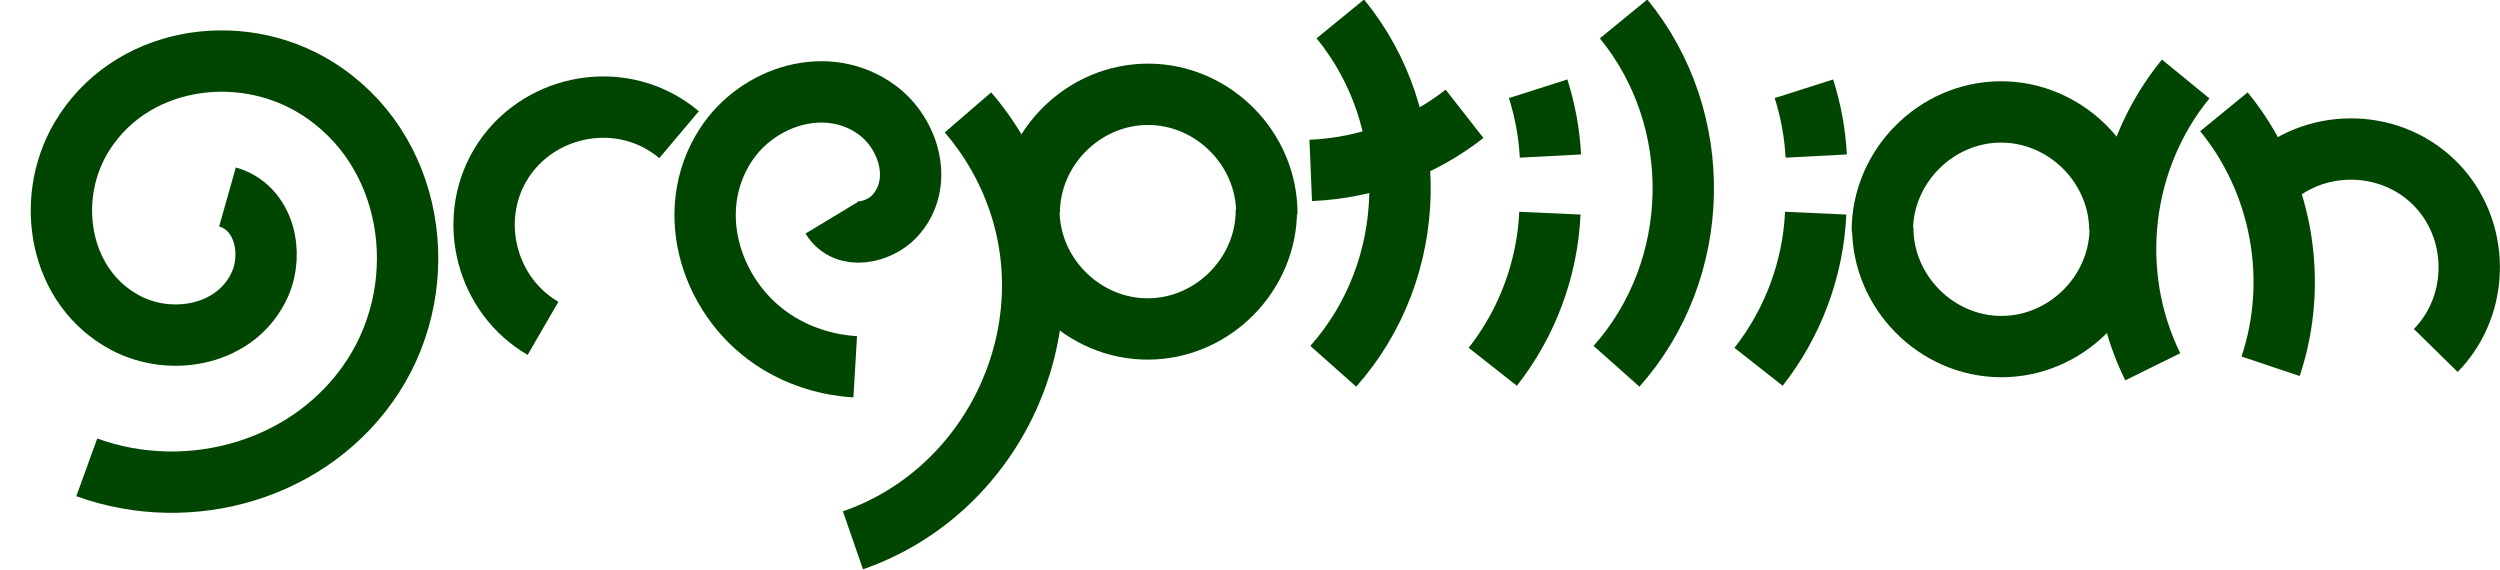 <?xml version="1.0" encoding="UTF-8" standalone="no"?>
<svg
   xmlns:dc="http://purl.org/dc/elements/1.1/"
   xmlns:cc="http://creativecommons.org/ns#"
   xmlns:rdf="http://www.w3.org/1999/02/22-rdf-syntax-ns#"
   xmlns:svg="http://www.w3.org/2000/svg"
   xmlns="http://www.w3.org/2000/svg"
   xmlns:sodipodi="http://sodipodi.sourceforge.net/DTD/sodipodi-0.dtd"
   xmlns:inkscape="http://www.inkscape.org/namespaces/inkscape"
   inkscape:export-ydpi="2.4000001"
   inkscape:export-xdpi="2.4000001"
   inkscape:export-filename="/home/pdurbin/art/greptilian1.png"
   sodipodi:docname="logo-expanded.svg"
   inkscape:version="1.0alpha2 (883c7bc, 2019-06-02)"
   version="1.1"
   id="svg3771"
   height="557.16"
   width="2444.974">
  <defs
     id="defs3773" />
  <sodipodi:namedview
     inkscape:guide-bbox="true"
     showguides="true"
     inkscape:document-rotation="0"
     fit-margin-bottom="0"
     fit-margin-right="0"
     fit-margin-left="30"
     fit-margin-top="0"
     inkscape:window-maximized="0"
     inkscape:window-y="23"
     inkscape:window-x="0"
     inkscape:window-height="1025"
     inkscape:window-width="1944"
     showgrid="false"
     inkscape:current-layer="layer1"
     inkscape:document-units="px"
     inkscape:cy="439.2124"
     inkscape:cx="1498.6889"
     inkscape:zoom="0.53182881"
     inkscape:pageshadow="2"
     inkscape:pageopacity="0.0"
     borderopacity="1.0"
     bordercolor="#666666"
     pagecolor="#ffffff"
     id="base">
    <sodipodi:guide
       id="guide1653"
       orientation="0,-1"
       position="41.367,198.45" />
  </sodipodi:namedview>
  <g
     transform="translate(-241.84,-215.302)"
     id="layer1"
     inkscape:groupmode="layer"
     inkscape:label="Layer 1">
    <path
       d="m 464.32,407.928 c 35.882,10.141 45.502,54.411 31.834,85.198 -22.203,50.012 -86.111,62.001 -131.583,37.914 -64.75,-34.299 -79.222,-119.552 -43.919,-180.112 46.626,-79.985 154.275,-96.998 230.302,-49.924 95.63,59.213 115.228,190.029 55.956,281.858 -59.34,91.933 -178.828,126.25 -280.217,89.499"
       sodipodi:t0="0.22361609"
       sodipodi:argument="-9.8191757"
       sodipodi:radius="253.04674"
       sodipodi:revolution="1.8833474"
       sodipodi:expansion="1.136"
       sodipodi:cy="443.79077"
       sodipodi:cx="435.26257"
       id="path3779"
       style="fill:none;stroke:#004600;stroke-width:60;stroke-linecap:butt;stroke-linejoin:miter;stroke-miterlimit:4;stroke-dasharray:none;stroke-dashoffset:160;stroke-opacity:1"
       sodipodi:type="spiral" />
    <path
       transform="rotate(171.051,902.447,448.185)"
       sodipodi:type="spiral"
       style="fill:none;stroke:#004600;stroke-width:60;stroke-linecap:butt;stroke-linejoin:miter;stroke-miterlimit:4;stroke-dasharray:none;stroke-dashoffset:160;stroke-opacity:1"
       id="path3779-1"
       sodipodi:cx="971.00488"
       sodipodi:cy="471.44641"
       sodipodi:expansion="0"
       sodipodi:revolution="0.94904238"
       sodipodi:radius="116.1652"
       sodipodi:argument="-9.8191757"
       sodipodi:t0="0.44375965"
       d="m 1044.134,381.189 c 49.166,39.836 56.964,114.221 17.128,163.387 -39.836,49.166 -114.221,56.964 -163.387,17.128 -5.273,-4.273 -10.171,-9.008 -14.618,-14.135" />
    <path
       transform="scale(1,-1)"
       sodipodi:type="spiral"
       style="fill:none;stroke:#004600;stroke-width:60;stroke-linecap:butt;stroke-linejoin:miter;stroke-miterlimit:4;stroke-dasharray:none;stroke-dashoffset:160;stroke-opacity:1"
       id="path3779-9"
       sodipodi:cx="1065.2267"
       sodipodi:cy="-404.79929"
       sodipodi:expansion="1.136"
       sodipodi:revolution="1.3249888"
       sodipodi:radius="169.7121"
       sodipodi:argument="-9.8191757"
       sodipodi:t0="0.18799999"
       d="m 1055.327,-428.211 c 13.67,-22.657 46.43,-14.6 61.458,1.609 28.938,31.212 14.473,80.316 -16.977,103.579 -48.564,35.924 -116.71,14.051 -148.007,-33.813 -43.356,-66.306 -13.475,-154.793 51.61,-194.145 22.59,-13.659 48.502,-21.48 74.832,-23.032" />
    <g
       transform="translate(-15.042,-166.752)"
       id="g1637">
      <path
         d="m 1690.478,563.749 c -53.532,-10.005 -103.317,-36.931 -140.993,-76.254"
         sodipodi:t0="0.949"
         sodipodi:argument="-9.8191757"
         sodipodi:radius="261.89163"
         sodipodi:revolution="1.9411767"
         sodipodi:expansion="0"
         sodipodi:cy="306.3147"
         sodipodi:cx="1738.5918"
         id="path3779-3"
         style="fill:none;stroke:#004600;stroke-width:60;stroke-linecap:butt;stroke-linejoin:miter;stroke-miterlimit:4;stroke-dasharray:none;stroke-dashoffset:160;stroke-opacity:1"
         sodipodi:type="spiral"
         transform="rotate(-48.6,1611.907,529.989)" />
      <path
         sodipodi:type="spiral"
         style="fill:none;stroke:#004600;stroke-width:60;stroke-linecap:butt;stroke-linejoin:miter;stroke-miterlimit:4;stroke-dasharray:none;stroke-dashoffset:160;stroke-opacity:1"
         id="path3779-3-6"
         sodipodi:cx="-1488.8406"
         sodipodi:cy="777.89362"
         sodipodi:expansion="0"
         sodipodi:revolution="2.1400001"
         sodipodi:radius="261.89163"
         sodipodi:argument="-9.8191757"
         sodipodi:t0="0.89499998"
         d="m -1646.125,987.295 c -101.577,-76.296 -133.629,-219.182 -74.374,-331.555"
         transform="matrix(-0.98,0.199,0.199,0.98,-248.877,100.306)" />
    </g>
    <path
       sodipodi:type="spiral"
       style="fill:none;stroke:#004600;stroke-width:60;stroke-linecap:butt;stroke-linejoin:miter;stroke-miterlimit:4;stroke-dasharray:none;stroke-dashoffset:160;stroke-opacity:1"
       id="path3779-3-6-3"
       sodipodi:cx="-1488.8406"
       sodipodi:cy="777.89362"
       sodipodi:expansion="0"
       sodipodi:revolution="2.1400001"
       sodipodi:radius="261.89163"
       sodipodi:argument="-9.8191757"
       sodipodi:t0="0.89499998"
       d="m -1646.125,987.295 c -101.577,-76.296 -133.629,-219.182 -74.374,-331.555"
       transform="matrix(-0.98,0.199,0.199,0.98,13.108,-66.446)" />
    <g
       transform="translate(-28.205,-153.028)"
       id="g1386">
      <path
         d="m 1690.478,563.749 c -53.532,-10.005 -103.317,-36.931 -140.993,-76.254"
         sodipodi:t0="0.949"
         sodipodi:argument="-9.8191757"
         sodipodi:radius="261.89163"
         sodipodi:revolution="1.9411767"
         sodipodi:expansion="0"
         sodipodi:cy="306.3147"
         sodipodi:cx="1738.5918"
         id="path3779-3-1-9"
         style="opacity:1;fill:none;stroke:#004600;stroke-width:60;stroke-linecap:butt;stroke-linejoin:miter;stroke-miterlimit:4;stroke-dasharray:none;stroke-dashoffset:160;stroke-opacity:1;stop-opacity:1"
         sodipodi:type="spiral"
         transform="rotate(-98.009,1873.789,415.879)" />
      <path
         d="m 1601.555,529.492 c -19.057,-11.701 -36.599,-25.85 -52.07,-41.998"
         transform="rotate(-139.234,1804.1,411.927)"
         sodipodi:type="spiral"
         style="opacity:1;fill:none;stroke:#004600;stroke-width:60;stroke-linecap:butt;stroke-linejoin:miter;stroke-miterlimit:4;stroke-dasharray:none;stroke-dashoffset:160;stroke-opacity:1;stop-opacity:1"
         id="path3779-3-1-0-4"
         sodipodi:cx="1738.5918"
         sodipodi:cy="306.3147"
         sodipodi:expansion="0"
         sodipodi:revolution="1.9411767"
         sodipodi:radius="261.89163"
         sodipodi:argument="-9.8191757"
         sodipodi:t0="0.97899997" />
    </g>
    <g
       transform="translate(-288.135,-153.028)"
       id="g1386-2">
      <path
         transform="rotate(-98.009,1873.789,415.879)"
         sodipodi:type="spiral"
         style="opacity:1;fill:none;stroke:#004600;stroke-width:60;stroke-linecap:butt;stroke-linejoin:miter;stroke-miterlimit:4;stroke-dasharray:none;stroke-dashoffset:160;stroke-opacity:1;stop-opacity:1"
         id="path3779-3-1-9-2"
         sodipodi:cx="1738.5918"
         sodipodi:cy="306.3147"
         sodipodi:expansion="0"
         sodipodi:revolution="1.9411767"
         sodipodi:radius="261.89163"
         sodipodi:argument="-9.8191757"
         sodipodi:t0="0.949"
         d="m 1690.478,563.749 c -53.532,-10.005 -103.317,-36.931 -140.993,-76.254" />
      <path
         sodipodi:t0="0.97899997"
         sodipodi:argument="-9.8191757"
         sodipodi:radius="261.89163"
         sodipodi:revolution="1.9411767"
         sodipodi:expansion="0"
         sodipodi:cy="306.3147"
         sodipodi:cx="1738.5918"
         id="path3779-3-1-0-4-2"
         style="opacity:1;fill:none;stroke:#004600;stroke-width:60;stroke-linecap:butt;stroke-linejoin:miter;stroke-miterlimit:4;stroke-dasharray:none;stroke-dashoffset:160;stroke-opacity:1;stop-opacity:1"
         sodipodi:type="spiral"
         transform="rotate(-139.234,1804.1,411.927)"
         d="m 1601.555,529.492 c -19.057,-11.701 -36.599,-25.85 -52.07,-41.998" />
    </g>
    <g
       transform="translate(-50.768,-183.305)"
       id="g1633">
      <g
         id="g1528"
         transform="translate(-146.664,-142.903)">
        <path
           transform="rotate(-139.678,1737.953,357.634)"
           sodipodi:type="spiral"
           style="fill:none;stroke:#004600;stroke-width:60;stroke-linecap:butt;stroke-linejoin:miter;stroke-miterlimit:4;stroke-dasharray:none;stroke-dashoffset:160;stroke-opacity:1"
           id="path3779-1-2-5"
           sodipodi:cx="971.00488"
           sodipodi:cy="471.44641"
           sodipodi:expansion="0"
           sodipodi:revolution="0.94904238"
           sodipodi:radius="116.1652"
           sodipodi:argument="-9.8191757"
           sodipodi:t0="0.47400001"
           d="m 1059.136,395.768 c 41.224,48.008 35.555,122.585 -12.453,163.81 -47.839,41.079 -122.106,35.622 -163.426,-12.009" />
        <path
           d="m 1059.136,395.768 c 41.224,48.008 35.555,122.585 -12.453,163.81 -47.839,41.079 -122.106,35.622 -163.426,-12.009"
           sodipodi:t0="0.47400001"
           sodipodi:argument="-9.8191757"
           sodipodi:radius="116.1652"
           sodipodi:revolution="0.94904238"
           sodipodi:expansion="0"
           sodipodi:cy="471.44641"
           sodipodi:cx="971.00488"
           id="path3779-1-2-5-5"
           style="fill:none;stroke:#004600;stroke-width:60;stroke-linecap:butt;stroke-linejoin:miter;stroke-miterlimit:4;stroke-dasharray:none;stroke-dashoffset:160;stroke-opacity:1"
           sodipodi:type="spiral"
           transform="matrix(-0.762,0.647,0.647,0.762,2831.588,-223.135)" />
      </g>
      <path
         sodipodi:type="spiral"
         style="fill:none;stroke:#004600;stroke-width:60;stroke-linecap:butt;stroke-linejoin:miter;stroke-miterlimit:4;stroke-dasharray:none;stroke-dashoffset:160;stroke-opacity:1"
         id="path3779-3-6-3-8"
         sodipodi:cx="-1488.8406"
         sodipodi:cy="777.89362"
         sodipodi:expansion="0"
         sodipodi:revolution="2.1400001"
         sodipodi:radius="261.89163"
         sodipodi:argument="-9.8191757"
         sodipodi:t0="0.91500002"
         d="m -1696.108,937.98 c -62.062,-80.353 -71.748,-192.431 -24.392,-282.24"
         transform="rotate(11.463,1250.936,21242.898)" />
    </g>
    <g
       transform="translate(24.444,-110.938)"
       id="g1659">
      <g
         id="g1647"
         transform="matrix(-1,0,0,1,2680.326,0)">
        <path
           sodipodi:t0="0.47400001"
           sodipodi:argument="-9.8191757"
           sodipodi:radius="116.1652"
           sodipodi:revolution="0.94904238"
           sodipodi:expansion="0"
           sodipodi:cy="471.44641"
           sodipodi:cx="971.00488"
           id="path3779-1-2-5-1"
           style="opacity:1;fill:none;stroke:#004600;stroke-width:60;stroke-linecap:butt;stroke-linejoin:miter;stroke-miterlimit:4;stroke-dasharray:none;stroke-dashoffset:160;stroke-opacity:1;stop-opacity:1"
           sodipodi:type="spiral"
           transform="rotate(-139.678,1167.185,435.268)"
           d="m 1059.136,395.768 c 41.224,48.008 35.555,122.585 -12.453,163.81 -47.839,41.079 -122.106,35.622 -163.426,-12.009" />
        <path
           transform="matrix(-0.762,0.647,0.647,0.762,1775.418,-455.644)"
           sodipodi:type="spiral"
           style="opacity:1;fill:none;stroke:#004600;stroke-width:60;stroke-linecap:butt;stroke-linejoin:miter;stroke-miterlimit:4;stroke-dasharray:none;stroke-dashoffset:160;stroke-opacity:1;stop-opacity:1"
           id="path3779-1-2-5-5-8"
           sodipodi:cx="971.00488"
           sodipodi:cy="471.44641"
           sodipodi:expansion="0"
           sodipodi:revolution="0.94904238"
           sodipodi:radius="116.1652"
           sodipodi:argument="-9.8191757"
           sodipodi:t0="0.47400001"
           d="m 1059.136,395.768 c 41.224,48.008 35.555,122.585 -12.453,163.81 -47.839,41.079 -122.106,35.622 -163.426,-12.009" />
      </g>
      <path
         d="m -1516.646,1038.305 c -141.855,-15.147 -247.752,-146.363 -232.606,-288.217 3.513,-32.905 13.318,-65.076 28.753,-94.348"
         sodipodi:type="spiral"
         style="opacity:1;fill:none;stroke:#004600;stroke-width:60;stroke-linecap:butt;stroke-linejoin:miter;stroke-miterlimit:4;stroke-dasharray:none;stroke-dashoffset:160;stroke-opacity:1;stop-opacity:1"
         id="path3779-3-6-3-3"
         sodipodi:cx="-1488.8406"
         sodipodi:cy="777.89362"
         sodipodi:expansion="0"
         sodipodi:revolution="2.1400001"
         sodipodi:radius="261.89163"
         sodipodi:argument="-9.8191757"
         sodipodi:t0="0.85500002"
         transform="matrix(-0.974,0.225,0.225,0.974,-659.262,184.591)" />
    </g>
    <g
       transform="translate(-103.417,-190.756)"
       id="g1627">
      <path
         d="m 1059.136,395.768 c 41.224,48.008 35.555,122.585 -12.453,163.81 -47.839,41.079 -122.106,35.622 -163.426,-12.009"
         transform="rotate(-94.634,1898.127,-202.168)"
         sodipodi:type="spiral"
         style="opacity:1;fill:none;stroke:#004600;stroke-width:60;stroke-linecap:butt;stroke-linejoin:miter;stroke-miterlimit:4;stroke-dasharray:none;stroke-dashoffset:160;stroke-opacity:1;stop-opacity:1"
         id="path3779-1-2-5-9"
         sodipodi:cx="971.00488"
         sodipodi:cy="471.44641"
         sodipodi:expansion="0"
         sodipodi:revolution="0.94904238"
         sodipodi:radius="116.1652"
         sodipodi:argument="-9.8191757"
         sodipodi:t0="0.47400001" />
      <path
         transform="matrix(-0.98,0.199,0.199,0.98,703.658,215.114)"
         d="m -1715.697,908.75 c -44.535,-77.208 -46.376,-174.167 -4.802,-253.01"
         sodipodi:t0="0.92500001"
         sodipodi:argument="-9.8191757"
         sodipodi:radius="261.89163"
         sodipodi:revolution="2.1400001"
         sodipodi:expansion="0"
         sodipodi:cy="777.89362"
         sodipodi:cx="-1488.8406"
         id="path3779-3-6-3-8-9"
         style="fill:none;stroke:#004600;stroke-width:60;stroke-linecap:butt;stroke-linejoin:miter;stroke-miterlimit:4;stroke-dasharray:none;stroke-dashoffset:160;stroke-opacity:1"
         sodipodi:type="spiral" />
    </g>
  </g>
</svg>
